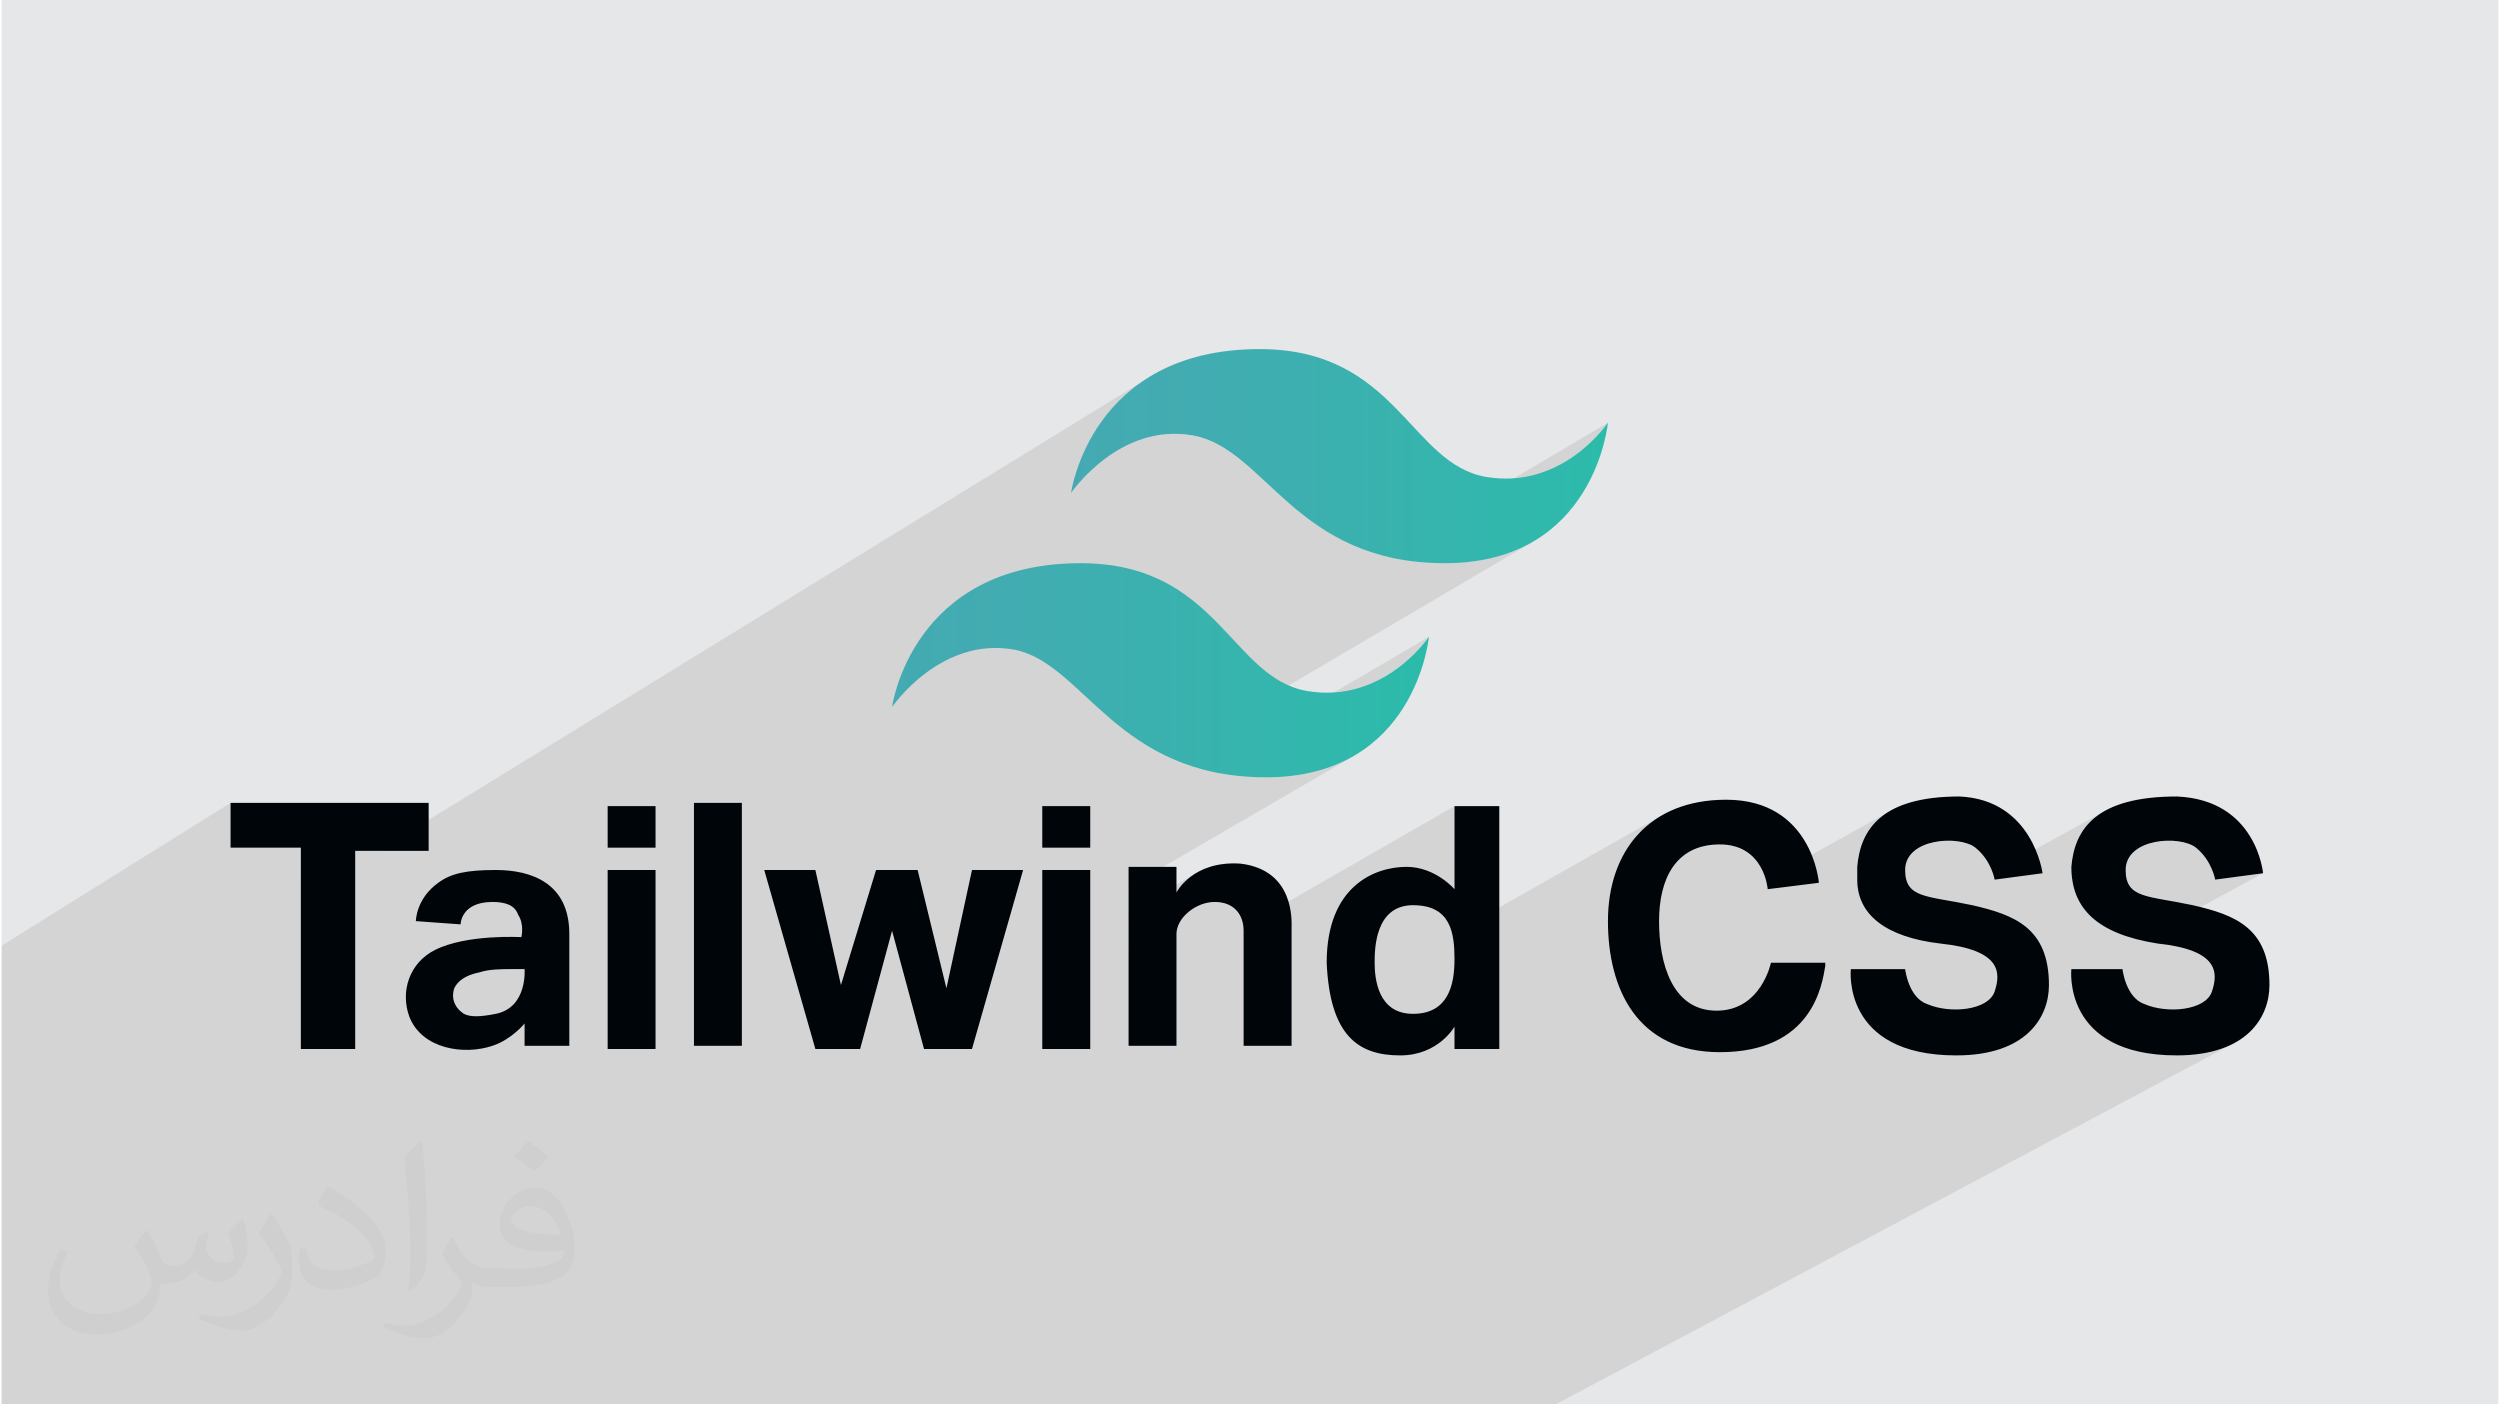 <svg xmlns="http://www.w3.org/2000/svg" xml:space="preserve" width="356px" height="200px" version="1.1" style="shape-rendering:geometricPrecision; text-rendering:geometricPrecision; image-rendering:optimizeQuality; fill-rule:evenodd; clip-rule:evenodd"
viewBox="0 0 356000 200000"
 xmlns:xlink="http://www.w3.org/1999/xlink"
 enable-background="new 0 0 128 128">
 <defs>
  <style type="text/css">
   <![CDATA[
    .fil3 {fill:#00050A}
    .fil0 {fill:#E6E7E8}
    .fil2 {fill:#373435;fill-opacity:0.031}
    .fil1 {fill:#373435;fill-opacity:0.102}
    .fil4 {fill:url(#id0)}
    .fil5 {fill:url(#id1)}
   ]]>
  </style>
  <linearGradient id="id0" gradientUnits="userSpaceOnUse" x1="151150" y1="131630" x2="228510" y2="131630">
   <stop offset="0" style="stop-opacity:1; stop-color:#45A9B3"/>
   <stop offset="0.388" style="stop-opacity:1; stop-color:#3FAEB0"/>
   <stop offset="1" style="stop-opacity:1; stop-color:#2CBBAB"/>
  </linearGradient>
  <linearGradient id="id1" gradientUnits="userSpaceOnUse" xlink:href="#id0" x1="123850" y1="104320" x2="201210" y2="104320">
  </linearGradient>
 </defs>
 <g id="Layer_x0020_1">
  <polygon class="fil0" points="230,10 355770,10 355770,200000 230,200000 "/>
  <polygon class="fil1" points="20150,200000 19830,200000 18530,200000 18470,200000 17850,200000 17030,200000 13430,200000 12250,200000 11920,200000 9550,200000 9120,200000 7430,200000 4030,200000 2890,200000 880,200000 230,200000 230,197670 230,197650 230,196840 230,195900 230,193200 230,190810 230,190590 230,190130 230,188710 230,186790 230,182670 230,181620 230,179750 230,179650 230,179410 230,179190 230,178890 230,178020 230,177100 230,176840 230,175950 230,175180 230,175100 230,174680 230,173910 230,172900 230,172610 230,171210 230,170800 230,169740 230,167980 230,167230 230,167020 230,165210 230,163600 230,163570 230,163040 230,161180 230,158380 230,154090 230,152130 230,147020 230,140940 230,134670 32830,114330 32830,120710 42840,120710 42840,125920 50580,121160 53850,121160 162450,54460 160270,56190 158430,58040 156900,59950 155650,61860 154650,63710 153880,65440 153320,66990 153060,67850 158430,64580 159740,63790 161160,63090 162690,62510 164330,62080 166060,61830 167890,61790 169810,62000 171700,62500 173480,63310 175180,64360 176830,65610 178480,67030 180140,68560 181870,70160 183690,71780 185640,73390 187750,74920 190050,76350 192590,77620 195400,78680 197060,79120 228970,60180 228970,60180 228900,60290 228670,60590 228310,61050 227800,61640 227160,62340 226380,63110 225460,63910 224420,64730 223250,65530 199430,79640 201950,80020 205760,80200 209550,79980 212900,79340 215850,78350 218410,77070 166300,107740 167040,108110 169870,109170 171300,109540 203480,90670 203410,90780 203190,91080 202820,91540 202320,92130 201670,92830 200890,93600 199980,94400 198930,95220 197760,96020 173710,110090 176460,110510 180280,110690 184060,110470 187410,109830 190360,108850 192930,107570 160710,126300 160710,129900 170760,124080 169520,124860 168610,125660 167990,126370 167640,126880 167530,127080 160710,131030 160710,134690 170070,129280 170990,128830 171980,128540 172990,128440 173950,128520 174790,128760 175490,129140 176070,129640 176510,130240 176830,130940 177030,131710 177050,132070 207120,114790 207120,126620 202840,129060 203030,129080 204440,129590 205480,130390 206220,131400 206690,132590 206780,133020 237060,115870 235680,116710 234420,117680 233290,118770 232290,119980 231420,121300 230680,122730 230060,124250 229590,125860 229240,127550 229230,127670 240860,121120 242700,120480 244900,120250 247020,120520 248650,121250 249860,122270 250700,123440 251240,124610 251470,125360 269740,115150 268720,115730 267820,116380 267050,117100 266390,117870 265850,118690 265400,119570 265040,120480 264770,121440 264580,122420 264470,123440 264470,125260 264500,125600 273860,120400 275440,119910 277140,119710 278780,119800 280220,120130 281300,120710 282080,121420 282690,122180 283170,122950 283520,123660 283770,124290 299290,115730 298370,116380 297580,117100 296910,117870 296350,118690 295900,119570 295540,120480 295270,121440 295070,122420 294960,123440 295130,125550 295230,125900 305260,120400 306850,119910 308540,119710 310180,119800 311620,120130 312710,120710 313480,121420 314090,122180 314570,122950 314920,123660 315170,124300 315330,124800 315410,125140 315440,125260 322260,124350 304740,133840 307240,134360 310100,134800 312230,135420 313730,136200 314700,137090 315210,138060 315370,139090 315260,140140 314980,141180 314440,142100 313550,142810 302080,148960 302510,149150 304630,149760 307110,150150 309970,150290 311770,150220 313420,150040 314910,149750 316260,149360 317470,148880 318550,148320 221500,200000 216820,200000 206870,200000 205340,200000 191410,200000 186680,200000 185950,200000 182670,200000 180660,200000 177830,200000 177350,200000 175850,200000 167420,200000 159920,200000 158410,200000 156620,200000 155450,200000 153560,200000 153160,200000 150820,200000 148290,200000 146390,200000 144720,200000 138450,200000 137990,200000 130500,200000 129890,200000 126810,200000 125520,200000 122650,200000 120200,200000 117830,200000 116540,200000 113110,200000 111090,200000 110680,200000 106400,200000 104050,200000 103100,200000 100770,200000 94900,200000 93510,200000 88520,200000 86970,200000 78380,200000 78200,200000 77800,200000 76390,200000 75110,200000 71260,200000 66790,200000 63630,200000 60240,200000 59620,200000 58800,200000 50640,200000 49030,200000 47640,200000 44090,200000 41650,200000 39820,200000 35360,200000 33970,200000 32890,200000 29340,200000 29250,200000 27210,200000 "/>
  <path class="fil2" d="M21060 175320c670,1060 1150,2020 1540,3080 290,670 480,1820 2010,1820 480,0 1060,-100 1640,-480 670,-290 1150,-860 1340,-1630l580 -2020 1440 -670 90 100c-190,760 -290,1530 -290,2010 0,1730 1450,2310 2600,2310 670,0 1250,-290 1250,-960 0,-770 -390,-2120 -770,-3360 670,-680 1340,-1350 2110,-1920l100 90c380,1440 570,2880 570,3840 0,960 -380,1920 -770,2590 -670,1350 -1920,2410 -3450,2410 -1150,0 -2400,-580 -3270,-1640l-90 0c-870,1060 -2120,1920 -4130,1920l-670 0c-100,1350 -390,2310 -870,3170 -1250,2400 -4800,4040 -8160,4040 -4700,0 -7010,-2690 -7010,-6340 0,-2210 770,-4320 1830,-5760l960 380c-680,1350 -1160,2590 -1160,3840 0,3360 2790,4990 5960,4990 2970,0 6520,-1820 7200,-4030 -290,-2400 -1150,-3450 -2500,-5660 380,-670 960,-1440 1630,-2210l100 0 0 0 0 0 190 90 0 0zm54160 -12770c960,580 1920,1350 2880,2210 -580,770 -1160,1440 -2020,2020 -960,-770 -1920,-1440 -2880,-2110 670,-770 1340,-1440 1920,-2120l0 0 0 0 100 0zm470 9220c-1630,0 -2880,1060 -2880,1830 0,1630 3170,2200 7010,2200 -480,-1920 -2110,-4030 -4130,-4030zm-3550 8930c2120,0 3940,-100 5280,-380 1540,-390 2880,-1160 2880,-1730 0,-100 0,-290 -90,-480 -870,90 -1830,90 -2790,90 -2780,0 -4990,-670 -5850,-2200 -200,-480 -390,-960 -390,-1540 0,-1540 680,-3070 1830,-4030 960,-870 2010,-1350 3170,-1350 1920,0 3550,1540 4600,4040 580,1340 1060,2880 1060,4890 0,1350 -380,2400 -1150,3270 -1540,1440 -4320,2010 -8640,2010l-1920 0 0 0 -480 0c-1060,0 -1830,-190 -2400,-670l-100 0c0,290 100,480 100,670 0,960 -290,2210 -960,3170 -1920,2880 -4040,4130 -5770,4130 -1820,0 -4030,-670 -6040,-1630l380 -670c670,280 1540,480 2790,480 3260,0 7480,-3170 8060,-6150 -100,-290 -380,-570 -670,-960 -960,-1150 -1540,-2110 -2110,-3070 480,-960 960,-1730 1340,-2400l190 0c1350,2780 2690,4420 5470,4420l490 0 0 0 2010 0 0 0 0 0 -290 90 0 0zm-14020 2980c200,-1350 290,-2790 290,-4130l0 -2020c0,-3740 -480,-9220 -860,-12770 670,-770 1630,-1630 2400,-2210l190 100c480,4510 670,9700 670,14500 0,1250 -90,2490 -190,3360 -100,1150 -770,2010 -2110,3360l-290 -100 -100 -90 0 0zm-14490 -5960c90,1730 960,3170 3930,3170 1920,0 3460,-480 5280,-1340 290,-100 480,-290 480,-480 0,-1150 -860,-2590 -2300,-3940 -1340,-1250 -3270,-2400 -4900,-3070 -570,-290 -770,-480 -770,-770 0,-480 680,-1540 1250,-2300l190 0c1920,1050 4130,2590 5760,4220 1450,1540 2410,3170 2410,4900 0,1250 -390,2490 -1060,3650 -2110,1050 -4420,1920 -6720,1920 -2790,0 -4610,-1350 -4610,-4320 0,-290 0,-870 100,-1540l960 0 0 0 0 0 0 -100 0 0zm-5000 -4990l1730 2790c670,1050 1250,2110 1250,3930l0 2310c0,1820 -1150,3740 -3070,5760 -1440,1340 -2790,1920 -4040,1920 -1820,0 -3840,-580 -6240,-1630l290 -680c770,200 1630,390 2690,390 3460,0 6910,-2500 8550,-5570 190,-390 280,-670 280,-860 0,-390 -190,-770 -380,-1060 -860,-1630 -1820,-3170 -2880,-4510 570,-870 1150,-1730 1730,-2600l90 0 0 0 0 0 0 -190 0 0z"/>
  <g id="_2460876241392">
   <path class="fil3" d="M322260 124350l-6820 910c0,0 -460,-2730 -2730,-4550 -2280,-1820 -10020,-1370 -10020,3180 0,4100 3190,3640 9560,5010 5920,1360 10920,3180 10920,11370 0,4560 -3180,10020 -13200,10020 -16380,0 -15010,-12290 -15010,-12290l7280 0c0,0 450,4100 3180,5000 3190,1370 8650,920 9560,-1820 910,-2730 910,-5910 -7740,-6820 -8640,-1370 -12280,-5010 -12280,-10920 450,-5470 3640,-10020 15010,-10020 11380,460 12290,10930 12290,10930l0 0zm-31400 0l-6820 910c0,0 -460,-2730 -2740,-4550 -2270,-1820 -10010,-1370 -10010,3180 0,4100 3190,3640 9560,5010 5920,1360 10920,3180 10920,11370 0,4560 -3180,10020 -13200,10020 -16380,0 -15010,-12290 -15010,-12290l7730 0c0,0 460,4100 3190,5000 3180,1370 8640,920 9560,-1820 900,-2730 900,-5910 -7740,-6820 -7740,-910 -11830,-4100 -11830,-9100l0 -1820c450,-5470 3640,-10020 14560,-10020 10470,460 11830,10930 11830,10930zm-38680 12740l7740 0 0 450c-460,2730 -1820,12290 -15020,12290 -11830,0 -15930,-9100 -15930,-18660 0,-10010 5920,-17290 16840,-17290 12290,0 13200,11830 13200,11830l-7290 910c0,0 -450,-6370 -6820,-6370 -6370,0 -8650,5010 -8650,10920 0,5920 1820,12750 8190,12750 6370,0 7740,-6830 7740,-6830l0 0zm-38680 -22300l0 34590 -6380 0 0 -3190c0,0 -2270,4100 -7730,4100 -5920,0 -10010,-2730 -10470,-13200 0,-10920 6830,-13650 11380,-13650 4100,0 6820,3180 6820,3180l0 -11830 6380 0zm-6380 21840c0,-3640 -450,-7730 -5910,-7730 -5460,0 -5460,6370 -5460,8190 0,2270 450,7280 5460,7280 5010,0 5910,-4100 5910,-7740l0 0zm-23200 -4550l0 16840 -6830 0 0 -16380c0,-2280 -1360,-4100 -4100,-4100 -2730,0 -5460,2280 -5460,4550l0 15930 -6820 0 0 -25480 6820 0 0 3640c0,0 2280,-4550 9100,-4100 7740,910 7290,8190 7290,9100zm-35500 -8190l6830 0 0 25490 -6830 0 0 -25490zm0 -9100l6830 0 0 5920 -6830 0 0 -5920zm-2730 9100l-7280 25490 -6830 0 -4550 -16840 -4550 16840 -6370 0 -7280 -25490 7280 0 3640 16380 5000 -16380 5920 0 4100 16840 3640 -16840 7280 0zm-46870 -9560l6820 0 0 34590 -6820 0 0 -34590zm-12290 9560l6820 0 0 25490 -6820 0 0 -25490zm0 -9100l6820 0 0 5920 -6820 0 0 -5920zm-5460 18200l0 15930 -6370 0 0 -3180c0,0 -1820,2270 -4560,3180 -4090,1370 -10010,460 -11830,-4090 -1360,-3650 0,-7740 3640,-9560 4550,-2280 12290,-1820 12290,-1820 0,0 460,-1820 -460,-3190 -450,-1360 -1820,-1820 -3640,-1820 -4550,0 -4550,3190 -4550,3190l-6370 -460c0,0 0,-3180 3190,-5460 1820,-1360 4090,-1820 8190,-1820 5010,0 10470,1820 10470,9100l0 0zm-10470 11380c4550,-910 4100,-6370 4100,-6370l-1820 0c-1370,0 -3190,0 -4560,450 -2270,460 -3180,1370 -3640,2280 -450,1370 0,2730 1370,3640 910,460 2270,460 4550,0l0 0zm-9560 -30040l0 6830 -10460 0 0 28220 -7740 0 0 -28670 -10010 0 0 -6380 28210 0z"/>
   <path class="fil4" d="M228970 60180c0,0 -6370,9560 -17290,7740 -10930,-1820 -12750,-18210 -32310,-18210 -24120,0 -26850,20480 -26850,20480 0,0 6820,-10010 17290,-8190 10470,1820 14560,18200 35950,18200 21390,0 23210,-20020 23210,-20020l0 0z"/>
   <path class="fil5" d="M203480 90670c0,0 -6370,9560 -17290,7740 -10920,-1820 -12740,-18210 -32310,-18210 -24120,0 -26850,20480 -26850,20480 0,0 6830,-10010 17290,-8190 10020,1820 14570,18200 35960,18200 21380,0 23200,-20020 23200,-20020l0 0z"/>
  </g>
 </g>
</svg>
